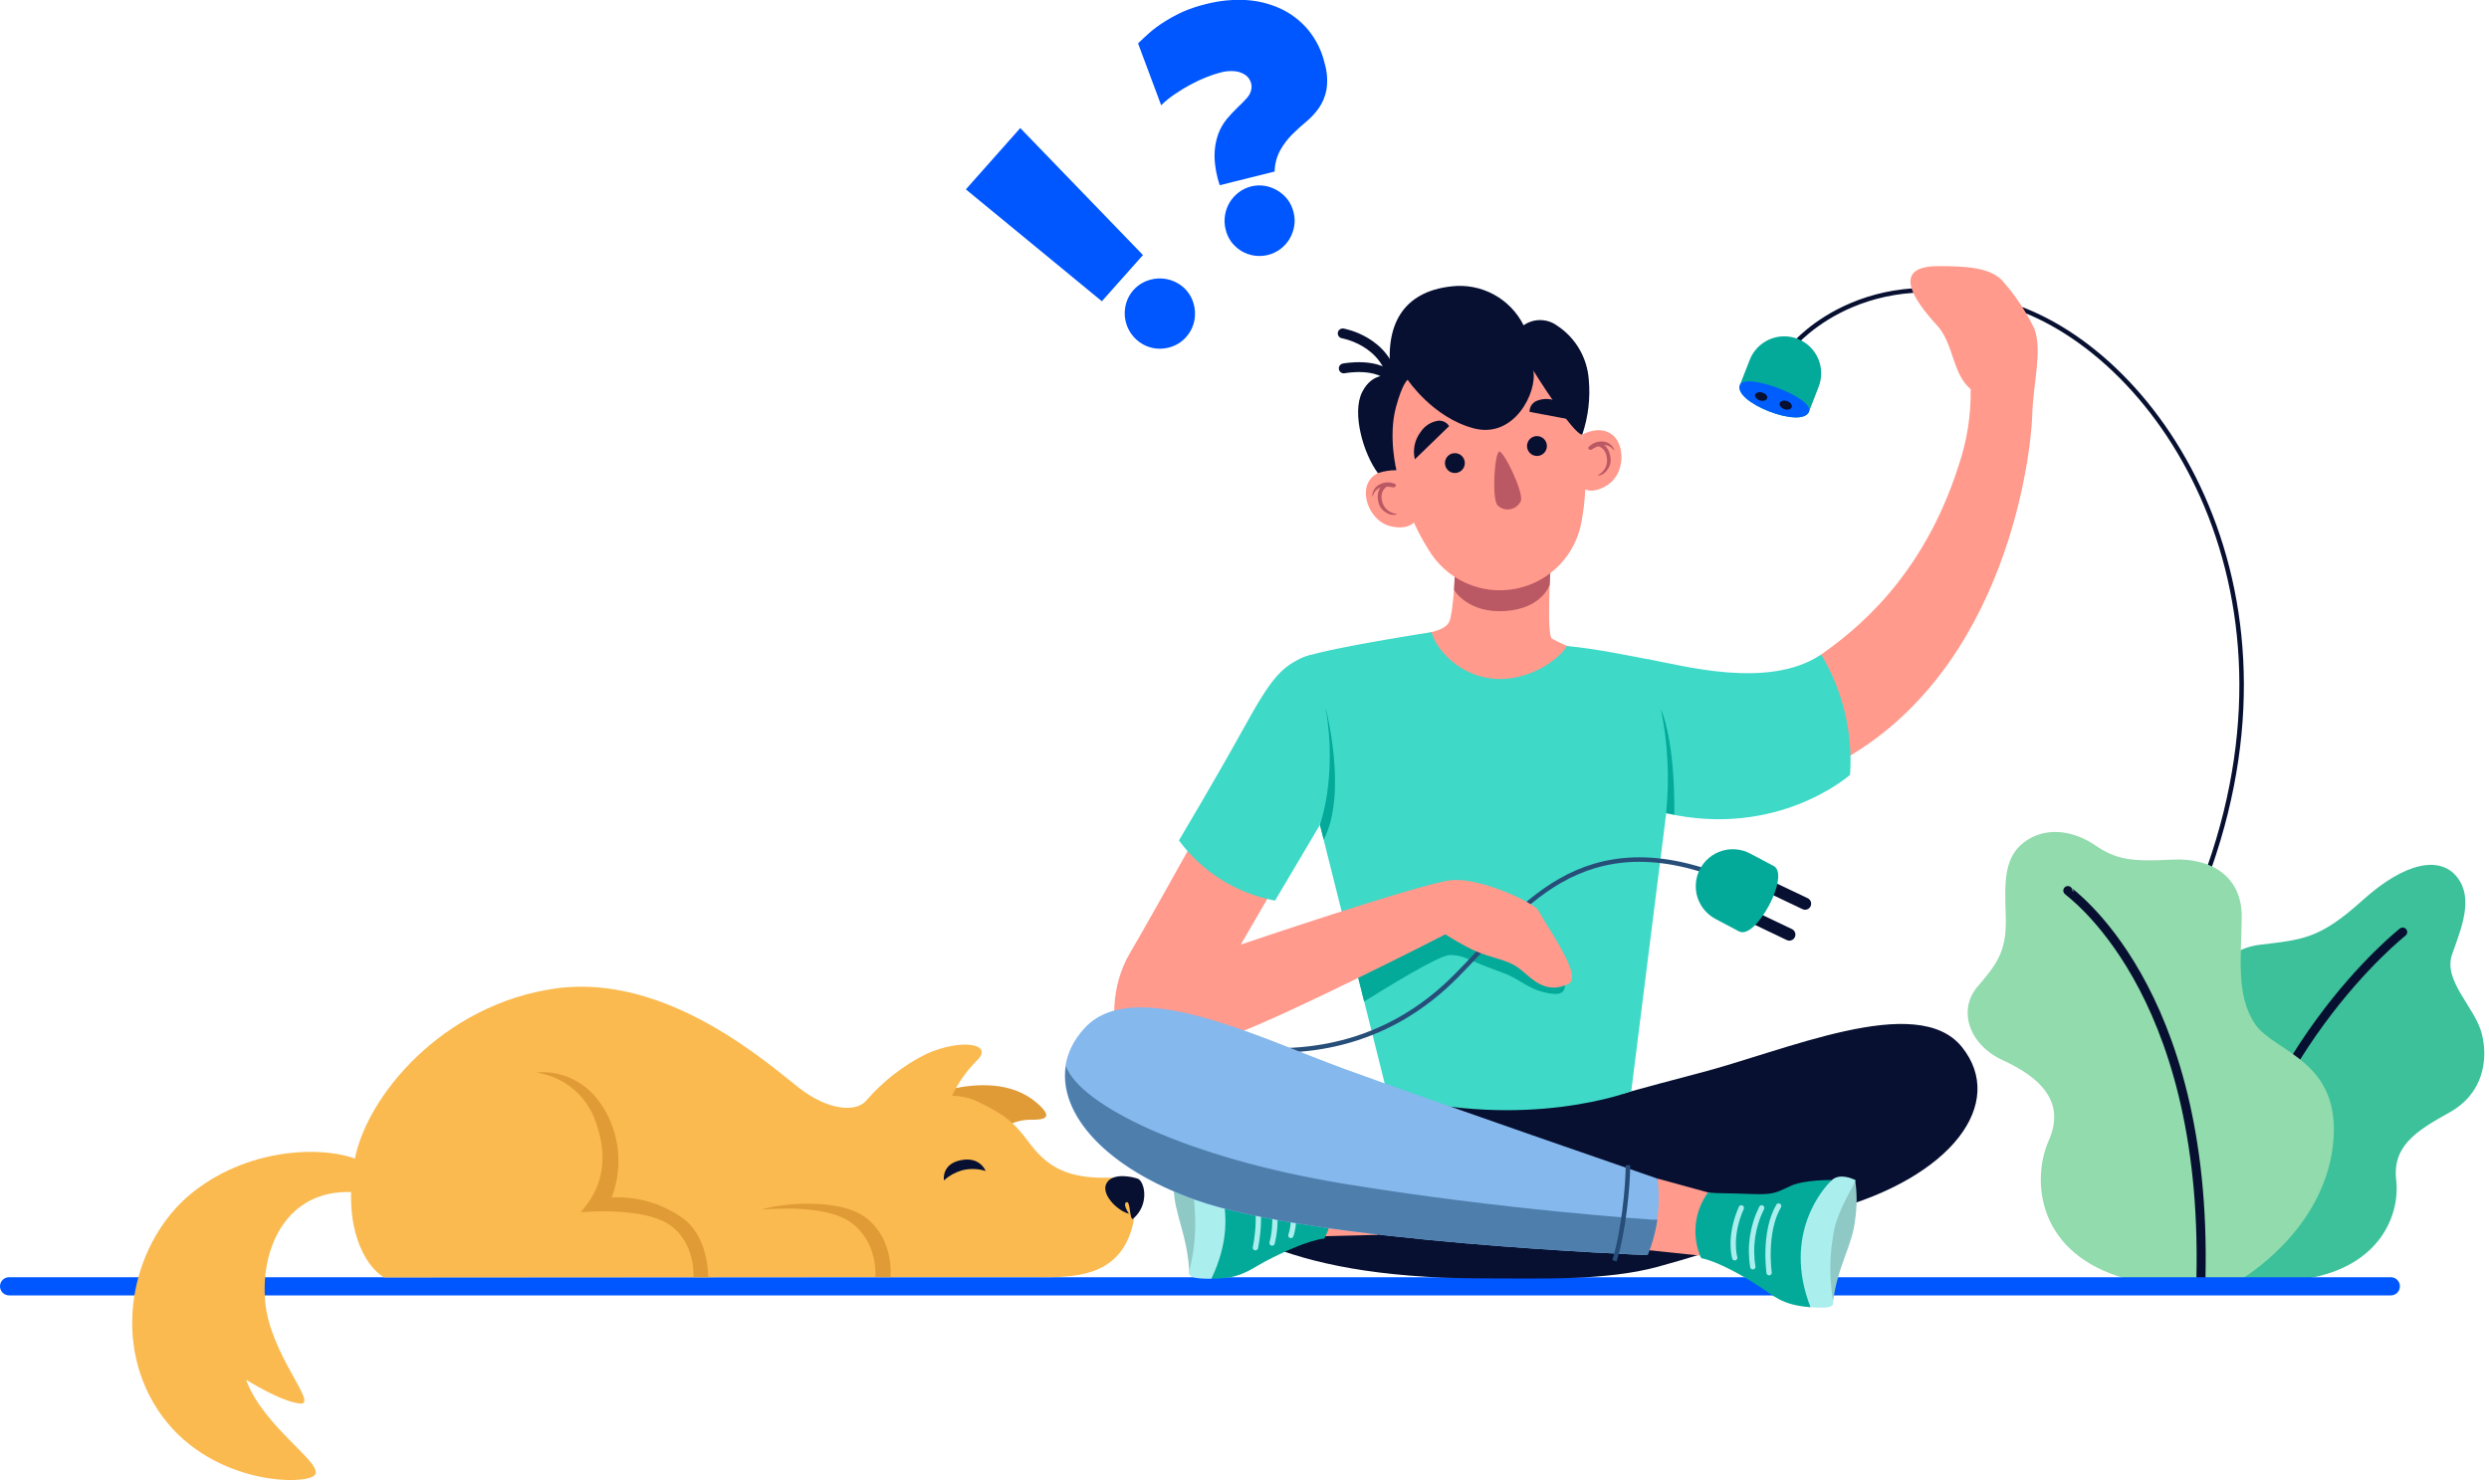 <svg width="431" height="257" viewBox="0 0 431 257" fill="none" xmlns="http://www.w3.org/2000/svg">
<g clip-path="url(#clip0_1702_8541)">
<path d="M310.578 59.76C310.578 59.76 324.278 43.23 350.578 53.76C376.878 64.29 402.578 107.57 378.678 159.91" stroke="#071031" stroke-width="0.78" stroke-miterlimit="10"/>
<path d="M313.253 71.29C312.053 74.38 300.103 69.73 301.303 66.64L302.983 62.34C303.6 60.758 304.819 59.484 306.373 58.8C307.928 58.116 309.69 58.076 311.273 58.69C312.059 58.994 312.777 59.45 313.386 60.032C313.995 60.614 314.483 61.311 314.822 62.082C315.161 62.853 315.344 63.684 315.362 64.526C315.379 65.368 315.23 66.206 314.923 66.99L313.253 71.29Z" fill="#03AA99"/>
<path d="M301.302 66.64C299.942 69.64 312.052 74.38 313.252 71.29C314.162 68.9 302.282 64.46 301.302 66.64Z" fill="#005EFF"/>
<path d="M305.998 69C305.868 69.39 305.298 69.54 304.718 69.35C304.138 69.16 303.788 68.68 303.918 68.35C304.048 68.02 304.618 67.8 305.188 68C305.758 68.2 306.148 68.57 305.998 69Z" fill="#071031"/>
<path d="M310.263 70.52C310.133 70.91 309.563 71.07 308.983 70.87C308.403 70.67 308.053 70.21 308.183 69.82C308.313 69.43 308.883 69.28 309.453 69.47C310.023 69.66 310.393 70.14 310.263 70.52Z" fill="#071031"/>
<path d="M376.752 221.46C373.335 220.349 370.35 218.199 368.212 215.31C364.842 210.58 366.642 199.31 372.482 196.07C378.322 192.83 382.812 189.07 381.912 180.26C381.012 171.45 383.912 164.54 391.352 163.64C398.792 162.74 401.682 162.64 409.092 155.95C416.502 149.26 422.572 148.21 425.492 151.95C428.412 155.69 426.162 160.86 424.592 165.37C423.022 169.88 428.592 174.5 429.752 179.05C430.912 183.6 429.982 189.46 424.142 192.7C418.302 195.94 414.262 198.54 414.932 204.43C415.602 210.32 412.232 219.26 399.662 221.43L376.752 221.46Z" fill="#3DC19A"/>
<path d="M416.054 161.45C416.054 161.45 388.694 182.92 383.844 221.45" stroke="#071031" stroke-width="1.57" stroke-miterlimit="10" stroke-linecap="round"/>
<path d="M351.142 145.44C346.832 148.14 347.142 152.84 347.322 158.8C347.502 164.76 345.842 166.93 342.432 170.9C339.022 174.87 340.852 180.9 346.782 183.63C352.712 186.36 357.882 190.49 354.782 197.51C351.682 204.53 352.782 217.28 368.252 221.51H388.182C388.182 221.51 402.182 213.37 403.962 198.51C405.742 183.65 393.862 182.34 390.492 177.38C387.122 172.42 388.122 165.66 388.182 158.82C388.242 151.98 383.082 148.52 376.112 148.9C369.142 149.28 366.432 148.9 362.842 146.44C359.252 143.98 354.742 143.18 351.142 145.44Z" fill="#91DBAC"/>
<path d="M358.07 154.26C358.07 154.46 382.31 170.9 381.12 221.38" stroke="#071031" stroke-width="1.57" stroke-miterlimit="10" stroke-linecap="round"/>
<path d="M414 224.38H1.57C1.153 224.377 0.753 224.21 0.459 223.914C0.165 223.618 -8.35811e-06 223.217 3.17371e-10 222.8C3.17371e-10 222.384 0.165 221.984 0.46 221.69C0.754 221.395 1.154 221.23 1.57 221.23H414C414.416 221.23 414.816 221.395 415.11 221.69C415.405 221.984 415.57 222.384 415.57 222.8C415.571 223.007 415.532 223.212 415.453 223.404C415.375 223.596 415.26 223.77 415.114 223.917C414.968 224.063 414.794 224.18 414.603 224.26C414.412 224.339 414.207 224.38 414 224.38Z" fill="#0057FF"/>
<path d="M207 207.83C210.37 210.54 220 221.43 256.73 221.43C266.98 221.43 278.05 221.86 287.04 219.43C310.28 213.12 325.49 204.66 325.49 204.66L280.54 189.37L240.24 189.6L207 207.83Z" fill="#071031"/>
<path d="M237.932 201.41L220.352 204.75L220.992 214.33L240.692 213.84L237.932 201.41Z" fill="#FF9A8D"/>
<path d="M237.93 201.41C237.93 201.41 280.54 189.41 293.79 185.99C308.96 182.13 331.98 171.67 339.74 181.37C347.5 191.07 338 204 317 209.65C296 215.3 238.58 214.76 238.58 214.76L237.93 201.41Z" fill="#071031"/>
<path d="M203.813 198.9C203.285 201.146 203.09 203.457 203.233 205.76C203.343 210.42 205.703 213.96 205.953 220.76C207.769 217.247 208.634 213.321 208.463 209.37C208.483 207.394 208.078 205.436 207.276 203.63C206.473 201.823 205.293 200.21 203.813 198.9Z" fill="#8FC9C6"/>
<path d="M229.298 214.54C226.548 214.83 221.948 216.98 219.118 218.48C216.288 219.98 214.788 221.54 209.758 221.48C209.758 221.48 209.758 208.16 209.198 204.05C208.638 199.94 207.828 199.22 207.828 199.22C207.828 199.22 212.488 199.52 214.828 200.76C217.168 202 217.408 202.57 221.508 202.76C225.608 202.95 227.278 203.14 229.058 203.11C230.108 204.823 230.683 206.784 230.725 208.792C230.768 210.801 230.275 212.785 229.298 214.54Z" fill="#03AA99"/>
<path d="M217.386 216.12C217.386 216.12 218.946 209.2 216.656 204.47" stroke="#AAEEED" stroke-width="0.92" stroke-miterlimit="10" stroke-linecap="round"/>
<path d="M220.28 215.31C221.131 211.891 220.883 208.29 219.57 205.02" stroke="#AAEEED" stroke-width="0.92" stroke-miterlimit="10" stroke-linecap="round"/>
<path d="M223.528 214C223.528 214 224.898 210.49 223.078 205.3" stroke="#AAEEED" stroke-width="0.92" stroke-miterlimit="10" stroke-linecap="round"/>
<path d="M209.757 221.5C208.157 221.5 206.217 221.43 205.947 220.76C205.677 220.09 207.537 216.12 206.797 208.24C206.397 204.01 203.427 199.04 203.797 198.9C204.167 198.76 206.517 197.9 207.797 199.24C209.077 200.58 215.707 209.23 209.757 221.5Z" fill="#AAEEED"/>
<path d="M315.359 113.37C320.899 109.45 332.849 100.37 339.129 80.74C340.596 76.451 341.313 71.942 341.249 67.41C338.009 64.68 338.349 59.52 335.389 56.32C331.229 51.82 327.509 46.1 335.639 46.1C340.169 46.1 344.339 46.29 346.569 48.44C348.881 51.003 350.811 53.886 352.299 57C353.679 61 352.079 66 351.899 72.06C351.719 78.12 347.749 116.06 318.479 131.98L315.359 113.37Z" fill="#FF9A8D"/>
<path d="M251.928 99.08C251.88 101.376 251.697 103.666 251.378 105.94C250.958 107.94 251.378 109 245.258 110.06C245.258 110.06 247.738 118.06 258.348 119.45C268.958 120.84 273.278 112.45 272.958 112.45C271.491 111.989 270.077 111.375 268.738 110.62C267.788 110.01 268.488 98.31 268.488 98.31L251.928 99.08Z" fill="#FF9A8D"/>
<path d="M268.349 101.3C268.349 101.3 267.059 105.41 260.619 105.84C254.179 106.27 251.789 102.2 251.789 102.2L251.929 99.08L268.489 98.34L268.349 101.3Z" fill="#BA5964"/>
<path d="M241.811 81.46C241.811 81.46 238.481 80.94 237.021 83.39C235.561 85.84 237.391 90.39 240.851 91.17C244.311 91.95 245.261 90 245.261 90L241.811 81.46Z" fill="#FF9A8D"/>
<path d="M238.897 83.91C239.314 83.686 239.777 83.564 240.25 83.554C240.723 83.543 241.191 83.645 241.617 83.85C241.897 84.01 241.527 84.49 241.267 84.43C239.847 84.11 238.167 84.26 237.717 85.94C237.717 86.03 237.617 85.94 237.617 85.94C237.617 85.515 237.737 85.099 237.964 84.74C238.19 84.381 238.514 84.093 238.897 83.91Z" fill="#BA5964"/>
<path d="M239.552 84C239.702 83.91 240.092 84.24 240.072 84.34C239.794 84.534 239.571 84.796 239.422 85.1C239.212 85.6 239.17 86.154 239.302 86.68C239.404 87.297 239.711 87.862 240.174 88.283C240.637 88.704 241.228 88.957 241.852 89C241.852 89 241.922 89.06 241.852 89.08C240.732 89.52 239.272 88.51 238.852 87.51C238.432 86.51 238.322 84.75 239.552 84Z" fill="#BA5964"/>
<path d="M273.999 75.28C273.999 75.28 276.899 73.57 279.159 75.28C281.419 76.99 281.419 81.93 278.489 83.92C275.559 85.91 273.969 84.51 273.969 84.51L273.999 75.28Z" fill="#FF9A8D"/>
<path d="M277.603 76.48C277.129 76.432 276.65 76.498 276.207 76.672C275.764 76.846 275.368 77.123 275.053 77.48C274.853 77.74 275.373 78.04 275.593 77.89C276.793 77.06 278.403 76.59 279.453 77.98C279.513 78.05 279.543 77.98 279.523 77.9C279.369 77.506 279.107 77.164 278.768 76.913C278.428 76.662 278.024 76.511 277.603 76.48Z" fill="#BA5964"/>
<path d="M277 76.76C276.83 76.76 276.59 77.17 276.64 77.27C276.972 77.341 277.279 77.5 277.53 77.73C277.916 78.11 278.159 78.612 278.22 79.15C278.361 79.763 278.29 80.406 278.017 80.973C277.744 81.54 277.287 81.998 276.72 82.27V82.36C277.92 82.36 278.9 80.87 278.91 79.8C278.92 78.73 278.45 77 277 76.76Z" fill="#BA5964"/>
<path d="M262.069 59.16C259.504 58.254 256.748 58.026 254.069 58.5C251.369 59.018 248.848 60.224 246.749 62C244.431 64.084 242.702 66.74 241.733 69.702C240.764 72.665 240.591 75.829 241.229 78.88C241.56 80.641 241.998 82.381 242.539 84.09L243.299 86.48C244.274 89.545 245.638 92.472 247.359 95.19C248.862 97.738 251.116 99.76 253.813 100.977C256.509 102.195 259.516 102.549 262.421 101.992C265.327 101.435 267.989 99.993 270.044 97.864C272.099 95.735 273.445 93.024 273.899 90.1C274.488 86.936 274.67 83.71 274.439 80.5L274.259 78C274.127 76.211 273.89 74.431 273.549 72.67C272.992 69.608 271.638 66.746 269.622 64.374C267.607 62.002 265.001 60.204 262.069 59.16Z" fill="#FF9A8D"/>
<path d="M264.452 77.58C264.389 77.245 264.426 76.899 264.559 76.586C264.692 76.272 264.915 76.005 265.2 75.819C265.486 75.632 265.82 75.535 266.16 75.538C266.501 75.542 266.833 75.647 267.114 75.839C267.395 76.032 267.612 76.303 267.739 76.62C267.865 76.936 267.895 77.283 267.824 77.616C267.753 77.949 267.585 78.254 267.341 78.492C267.097 78.729 266.787 78.889 266.452 78.95C266.006 79.032 265.545 78.934 265.17 78.677C264.795 78.421 264.537 78.026 264.452 77.58Z" fill="#071031"/>
<path d="M264.86 71.34L273 72.87C272.713 72.083 272.253 71.37 271.654 70.783C271.056 70.197 270.333 69.751 269.54 69.48C268.981 69.234 268.376 69.106 267.765 69.106C267.154 69.106 266.55 69.234 265.99 69.48C265.642 69.648 265.351 69.913 265.15 70.243C264.95 70.573 264.849 70.954 264.86 71.34Z" fill="#071031"/>
<path d="M250.931 73.81L245.001 79.56C244.804 78.745 244.792 77.897 244.965 77.077C245.138 76.257 245.492 75.486 246.001 74.82C246.337 74.305 246.778 73.866 247.295 73.532C247.812 73.198 248.393 72.975 249.001 72.88C249.378 72.836 249.759 72.9 250.101 73.065C250.443 73.229 250.73 73.488 250.931 73.81Z" fill="#071031"/>
<path d="M253.622 79.9C253.56 79.565 253.4 79.255 253.162 79.011C252.924 78.767 252.619 78.599 252.285 78.529C251.951 78.459 251.604 78.489 251.288 78.617C250.972 78.744 250.7 78.963 250.509 79.245C250.317 79.527 250.213 79.86 250.211 80.201C250.209 80.542 250.308 80.876 250.496 81.16C250.684 81.445 250.952 81.667 251.267 81.799C251.581 81.93 251.928 81.966 252.262 81.9C252.707 81.813 253.099 81.554 253.353 81.179C253.608 80.805 253.705 80.345 253.622 79.9Z" fill="#071031"/>
<path d="M259.606 78.21C258.826 78.42 258.256 86.42 259.346 87.56C259.636 87.833 259.986 88.033 260.368 88.145C260.75 88.256 261.153 88.275 261.543 88.199C261.934 88.124 262.301 87.957 262.615 87.712C262.928 87.467 263.179 87.151 263.346 86.79C263.906 85.34 260.416 78.11 259.606 78.21Z" fill="#BA5964"/>
<path d="M232.688 63.81C232.688 63.81 238.848 62.61 241.188 65.81" stroke="#071031" stroke-width="1.71" stroke-miterlimit="10" stroke-linecap="round"/>
<path d="M232.508 57.75C232.508 57.75 240.148 59.04 241.298 66.34" stroke="#071031" stroke-width="1.71" stroke-miterlimit="10" stroke-linecap="round"/>
<path d="M243.758 65.78C243.758 65.78 248.058 72.27 255.138 74.18C262.218 76.09 266.228 67.9 265.508 64.18C265.508 64.18 272.428 75.32 273.988 75.28C275.023 72.223 275.408 68.984 275.118 65.77C274.986 63.891 274.422 62.068 273.47 60.442C272.518 58.817 271.203 57.434 269.628 56.4C268.787 55.788 267.777 55.454 266.737 55.443C265.698 55.432 264.681 55.746 263.828 56.34C262.687 54.06 260.868 52.189 258.621 50.984C256.374 49.779 253.809 49.299 251.278 49.61C242.918 50.55 239.668 56.32 240.888 65.13C240.888 65.13 237.748 64.24 235.888 67.88C234.028 71.52 236.098 78.6 238.598 81.95C239.635 81.602 240.724 81.436 241.818 81.46C241.818 81.46 240.348 75.64 241.728 70.53C242.838 66.38 243.758 65.78 243.758 65.78Z" fill="#071031"/>
<path d="M247.89 109.5C248.64 112.5 252.89 117.31 259.12 117.6C265.35 117.89 270.45 113.72 271.3 111.89C276.48 112.37 283.07 113.77 285.3 114.18C288.43 114.74 291.47 117.54 290.35 126.35C289.26 134.91 282.47 189.01 282.47 189.01C282.47 189.01 264.52 196.01 240.26 189.59C240.26 189.59 225.58 130.87 224.26 125.79C222.94 120.71 221.35 115.34 226 113.74C230.65 112.14 247.89 109.5 247.89 109.5Z" fill="#3ED9C7"/>
<path d="M267.924 172C268.254 172.068 268.588 172.118 268.924 172.15C272.344 172.51 270.784 168.65 269.714 167.15C268.074 164.83 256.714 156.01 256.714 156.01L247.874 156.76L237.874 160.86L233.844 164C234.664 167.3 235.474 170.51 236.214 173.48C239.934 171.15 248.934 165.62 250.934 165.43C252.152 165.399 253.359 165.674 254.444 166.23C256.064 166.93 257.684 167.57 259.344 168.17C260.094 168.45 260.854 168.72 261.574 169.07C262.874 169.7 264.054 170.57 265.364 171.17C266.18 171.55 267.04 171.828 267.924 172Z" fill="#03AA99"/>
<path d="M306.133 153.46L312.573 156.53" stroke="#071031" stroke-width="2.1" stroke-miterlimit="10" stroke-linecap="round"/>
<path d="M303.406 158.8L309.846 161.88" stroke="#071031" stroke-width="2.1" stroke-miterlimit="10" stroke-linecap="round"/>
<path d="M213.453 181.37C221.933 182.6 236.943 182.91 250.213 170.9C260.893 161.23 270.643 142.78 295.453 150.9" stroke="#274D79" stroke-width="0.78" stroke-miterlimit="10"/>
<path d="M307.133 150C310.063 151.55 304.063 162.88 301.133 161.33L297.053 159.17C295.551 158.375 294.426 157.017 293.925 155.393C293.424 153.769 293.589 152.013 294.383 150.51C295.18 149.007 296.54 147.882 298.166 147.382C299.791 146.881 301.549 147.046 303.053 147.84L307.133 150Z" fill="#03AA99"/>
<path d="M219.443 122.62C219.443 122.62 199.363 158.9 195.713 165C192.063 171.1 192.813 178 193.573 179.71C194.333 181.42 204.733 182.61 214.283 178.96C223.833 175.31 248.443 162.81 250.283 161.84C251.792 162.819 253.358 163.707 254.973 164.5C258.253 166.05 260.913 166.11 263.033 167.72C265.153 169.33 267.493 172.4 271.603 170.42C274.053 169.24 268.603 161.62 266.193 157.42C263.823 155.42 255.333 151.88 251.083 152.48C245.083 153.34 214.853 163.62 214.853 163.62L225.803 144.73L219.443 122.62Z" fill="#FF9A8D"/>
<path d="M226.998 113.41C222.068 114.96 220.168 117.41 215.348 126.14C210.528 134.87 204.148 145.57 204.148 145.57C208.174 151.028 214.121 154.756 220.788 156L228.548 142.9L226.998 113.41Z" fill="#3ED9C7"/>
<path d="M285.281 114.18C291.181 115.18 306.181 119.54 315.361 113.37C319.111 119.646 320.855 126.916 320.361 134.21C320.361 134.21 307.921 145.3 288.481 140.85L285.281 114.18Z" fill="#3ED9C7"/>
<path d="M287.039 204.15L304.289 208.89L302.889 218.38L283.289 216.32L287.039 204.15Z" fill="#FF9A8D"/>
<path d="M287 204.15C287 204.15 247.35 190.47 232.65 185.09C217.95 179.71 196.41 168.93 187.9 177.98C179.39 187.03 186.5 200.5 206.96 207.83C227.42 215.16 285.24 217.4 285.24 217.4C286.987 213.216 287.594 208.645 287 204.15Z" fill="#85B8ED"/>
<path d="M321.239 204.38C321.581 206.66 321.581 208.979 321.239 211.26C320.759 215.9 318.119 219.26 317.339 226C315.813 222.35 315.265 218.366 315.749 214.44C315.89 212.468 316.453 210.549 317.4 208.813C318.348 207.077 319.657 205.566 321.239 204.38Z" fill="#8FC9C6"/>
<path d="M294.58 217.93C297.31 218.44 301.72 220.93 304.42 222.67C307.12 224.41 308.49 226.06 313.51 226.43C313.51 226.43 314.6 213.16 315.46 209.09C316.32 205.02 317.22 204.39 317.22 204.39C317.22 204.39 312.54 204.32 310.13 205.39C307.72 206.46 307.41 206.99 303.32 206.82C299.23 206.65 297.54 206.74 295.76 206.56C294.578 208.183 293.846 210.089 293.639 212.086C293.432 214.083 293.756 216.099 294.58 217.93Z" fill="#03AA99"/>
<path d="M306.341 220.45C306.341 220.45 305.341 213.45 307.991 208.9" stroke="#AAEEED" stroke-width="0.92" stroke-miterlimit="10" stroke-linecap="round"/>
<path d="M303.523 219.42C302.945 215.944 303.481 212.374 305.053 209.22" stroke="#AAEEED" stroke-width="0.92" stroke-miterlimit="10" stroke-linecap="round"/>
<path d="M300.391 217.86C300.391 217.86 299.301 214.24 301.531 209.22" stroke="#AAEEED" stroke-width="0.92" stroke-miterlimit="10" stroke-linecap="round"/>
<path d="M313.512 226.43C315.102 226.53 317.052 226.64 317.372 226C317.692 225.36 316.152 221.24 317.522 213.45C318.262 209.26 321.612 204.55 321.242 204.38C320.872 204.21 318.622 203.15 317.242 204.38C315.862 205.61 308.562 213.72 313.512 226.43Z" fill="#AAEEED"/>
<path d="M287.003 211.26H286.103C286.103 211.26 260.263 209.58 232.583 205.02C205.403 200.54 187.023 191.4 184.583 184.67C183.373 192.8 191.203 202.16 207.043 207.83C227.513 215.15 285.323 217.4 285.323 217.4C286.126 215.428 286.69 213.366 287.003 211.26Z" fill="#4E7EAC"/>
<path d="M281.902 201.82C281.902 205.4 281.133 213.44 279.562 218.38" stroke="#274D79" stroke-width="0.78" stroke-miterlimit="10"/>
<path d="M228.547 142.85C228.547 142.85 231.627 134.68 229.547 122.62C229.547 122.62 233.417 137.33 229.217 145.44L228.547 142.85Z" fill="#03AA99"/>
<path d="M288.499 140.85C289.123 134.84 288.823 128.769 287.609 122.85C287.609 122.85 290.059 127.85 289.929 141.12L288.499 140.85Z" fill="#03AA99"/>
<path d="M165.228 188.52C168.818 187.79 175.108 187.16 179.568 191.06C182.428 193.56 181.068 193.99 178.568 193.95C174.268 193.87 170.848 197.47 170.848 197.47C170.848 197.47 165.268 198.11 163.898 193.68C161.878 187.25 165.228 188.52 165.228 188.52Z" fill="#E09B36"/>
<path d="M151.583 221.21H179.153C185.443 221.35 189.743 220.87 192.823 218.13C196.413 214.96 197.033 209.29 196.463 204.96C195.793 203.21 191.983 204.51 187.293 203.71C183.023 202.99 180.563 201.07 178.123 197.82C175.683 194.57 174.403 193.3 169.613 190.97C168.141 190.211 166.509 189.813 164.853 189.81C165.918 187.56 167.359 185.507 169.113 183.74C172.203 180.88 166.683 179.74 160.383 182.57C156.409 184.552 152.87 187.305 149.973 190.67C148.193 192.67 143.523 192.4 138.463 188.51C133.403 184.62 115.663 168.51 96.233 171.21C76.803 173.91 63.313 189.83 61.333 201.27C59.353 212.71 63.173 219.2 66.473 221.27L151.583 221.21Z" fill="#FABA50"/>
<path d="M63.002 201.36C57.593 198.43 43.773 198.24 33.352 206.54C23.203 214.63 18.973 231.54 27.352 244.25C35.733 256.96 52.273 257.39 54.413 255.59C56.553 253.79 45.583 247.28 42.612 238.98C42.612 238.98 48.542 242.75 51.922 243.11C55.303 243.47 46.763 234.73 45.922 225.48C45.083 216.23 49.593 206.08 60.843 206.48L63.002 201.36Z" fill="#FABA50"/>
<path d="M196.16 211.14C195.56 211.26 195.78 207.92 195.05 208.24C194.32 208.56 195.5 210.24 195.5 210.24C193.42 209.72 190.5 206.73 191.65 204.88C192.8 203.03 196.24 203.88 197.04 204.17C198.25 204.7 199.08 208.73 196.16 211.14Z" fill="#071031"/>
<path d="M92.898 185.8C95.256 186.136 97.472 187.127 99.294 188.659C101.117 190.192 102.473 192.205 103.208 194.47C106.058 202.53 102.888 207.37 100.538 209.97C100.538 209.97 111.108 208.97 115.808 212.07C120.508 215.17 120.088 221.22 120.088 221.22H122.648C122.648 221.22 122.758 213.82 117.808 210.72C114.308 208.352 110.129 207.193 105.908 207.42C106.758 205.231 107.159 202.894 107.087 200.547C107.015 198.2 106.471 195.892 105.488 193.76C102.158 186.39 95.838 185.38 92.898 185.8Z" fill="#E09B36"/>
<path d="M131.797 209.54C131.797 209.54 142.797 208.31 147.467 211.83C152.137 215.35 151.577 221.21 151.577 221.21H154.197C154.197 221.21 154.887 214.94 150.197 211.12C145.507 207.3 134.937 208.47 131.797 209.54Z" fill="#E09B36"/>
<path d="M163.452 204.45C163.452 204.45 162.992 201.71 166.232 200.99C169.732 200.21 170.672 202.83 170.672 202.83C169.343 202.41 167.922 202.372 166.572 202.72C165.417 203.058 164.351 203.649 163.452 204.45Z" fill="#071031"/>
<path d="M176.67 22.18L197.92 44.18L190.8 52.18L167.25 32.8L176.67 22.18ZM204.91 49.76C205.525 50.297 206.019 50.958 206.36 51.7C206.686 52.415 206.876 53.185 206.92 53.97C206.97 54.752 206.868 55.536 206.62 56.28C206.367 57.045 205.958 57.75 205.42 58.35C204.888 58.968 204.23 59.466 203.49 59.81C202.78 60.144 202.013 60.34 201.23 60.39C200.448 60.439 199.664 60.337 198.92 60.09C198.148 59.829 197.437 59.414 196.83 58.87C195.615 57.793 194.875 56.28 194.77 54.66C194.722 53.875 194.821 53.089 195.06 52.34C195.313 51.569 195.722 50.858 196.26 50.251C196.798 49.644 197.455 49.154 198.19 48.81C198.906 48.485 199.675 48.292 200.46 48.24C201.253 48.195 202.047 48.3 202.8 48.55C203.577 48.808 204.295 49.219 204.91 49.76Z" fill="#0057FF"/>
<path d="M220.72 29.71L211.22 32.08C210.647 30.446 210.34 28.731 210.31 27C210.305 25.741 210.511 24.49 210.92 23.3C211.266 22.327 211.777 21.42 212.43 20.62C213.016 19.919 213.64 19.251 214.3 18.62C214.92 18.04 215.46 17.49 215.92 16.97C216.357 16.505 216.633 15.913 216.71 15.28C216.751 14.874 216.689 14.465 216.53 14.09C216.348 13.641 216.039 13.255 215.64 12.98C215.128 12.639 214.542 12.423 213.93 12.35C213.051 12.25 212.161 12.325 211.31 12.57C210.508 12.781 209.72 13.042 208.95 13.35C208.002 13.723 207.077 14.154 206.18 14.64C205.229 15.146 204.307 15.707 203.42 16.32C202.581 16.884 201.794 17.523 201.07 18.23L197.07 7.52C197.66 6.93 198.34 6.31 199.07 5.65C199.884 4.951 200.75 4.316 201.66 3.75C202.702 3.092 203.788 2.508 204.91 2C206.175 1.46 207.483 1.028 208.82 0.71C211.032 0.133 213.317 -0.107 215.6 -1.03191e-06C217.704 0.104 219.77 0.603 221.69 1.47C223.539 2.324 225.177 3.573 226.49 5.13C227.905 6.839 228.898 8.857 229.39 11.02C229.819 12.473 229.925 14.002 229.7 15.5C229.499 16.623 229.067 17.693 228.43 18.64C227.804 19.538 227.061 20.349 226.22 21.05C225.36 21.76 224.54 22.51 223.75 23.29C222.948 24.097 222.258 25.008 221.7 26C221.081 27.14 220.745 28.413 220.72 29.71ZM224 36.78C224.207 37.574 224.241 38.402 224.1 39.21C223.966 39.983 223.692 40.726 223.29 41.4C222.883 42.069 222.354 42.656 221.73 43.13C221.082 43.616 220.342 43.968 219.556 44.163C218.769 44.359 217.951 44.395 217.15 44.27C216.377 44.148 215.634 43.88 214.96 43.48C214.293 43.07 213.707 42.541 213.23 41.92C212.749 41.267 212.408 40.521 212.23 39.73C212.029 38.939 211.992 38.116 212.12 37.31C212.239 36.526 212.507 35.773 212.91 35.09C213.316 34.42 213.842 33.83 214.46 33.35C215.107 32.846 215.854 32.484 216.65 32.29C217.435 32.091 218.253 32.06 219.05 32.2C219.825 32.333 220.569 32.611 221.24 33.02C221.916 33.43 222.51 33.962 222.99 34.59C223.472 35.244 223.815 35.989 224 36.78Z" fill="#0057FF"/>
</g>
<defs>
<clipPath id="clip0_1702_8541">
<rect width="430.17" height="256.37" fill="white"/>
</clipPath>
</defs>
</svg>
